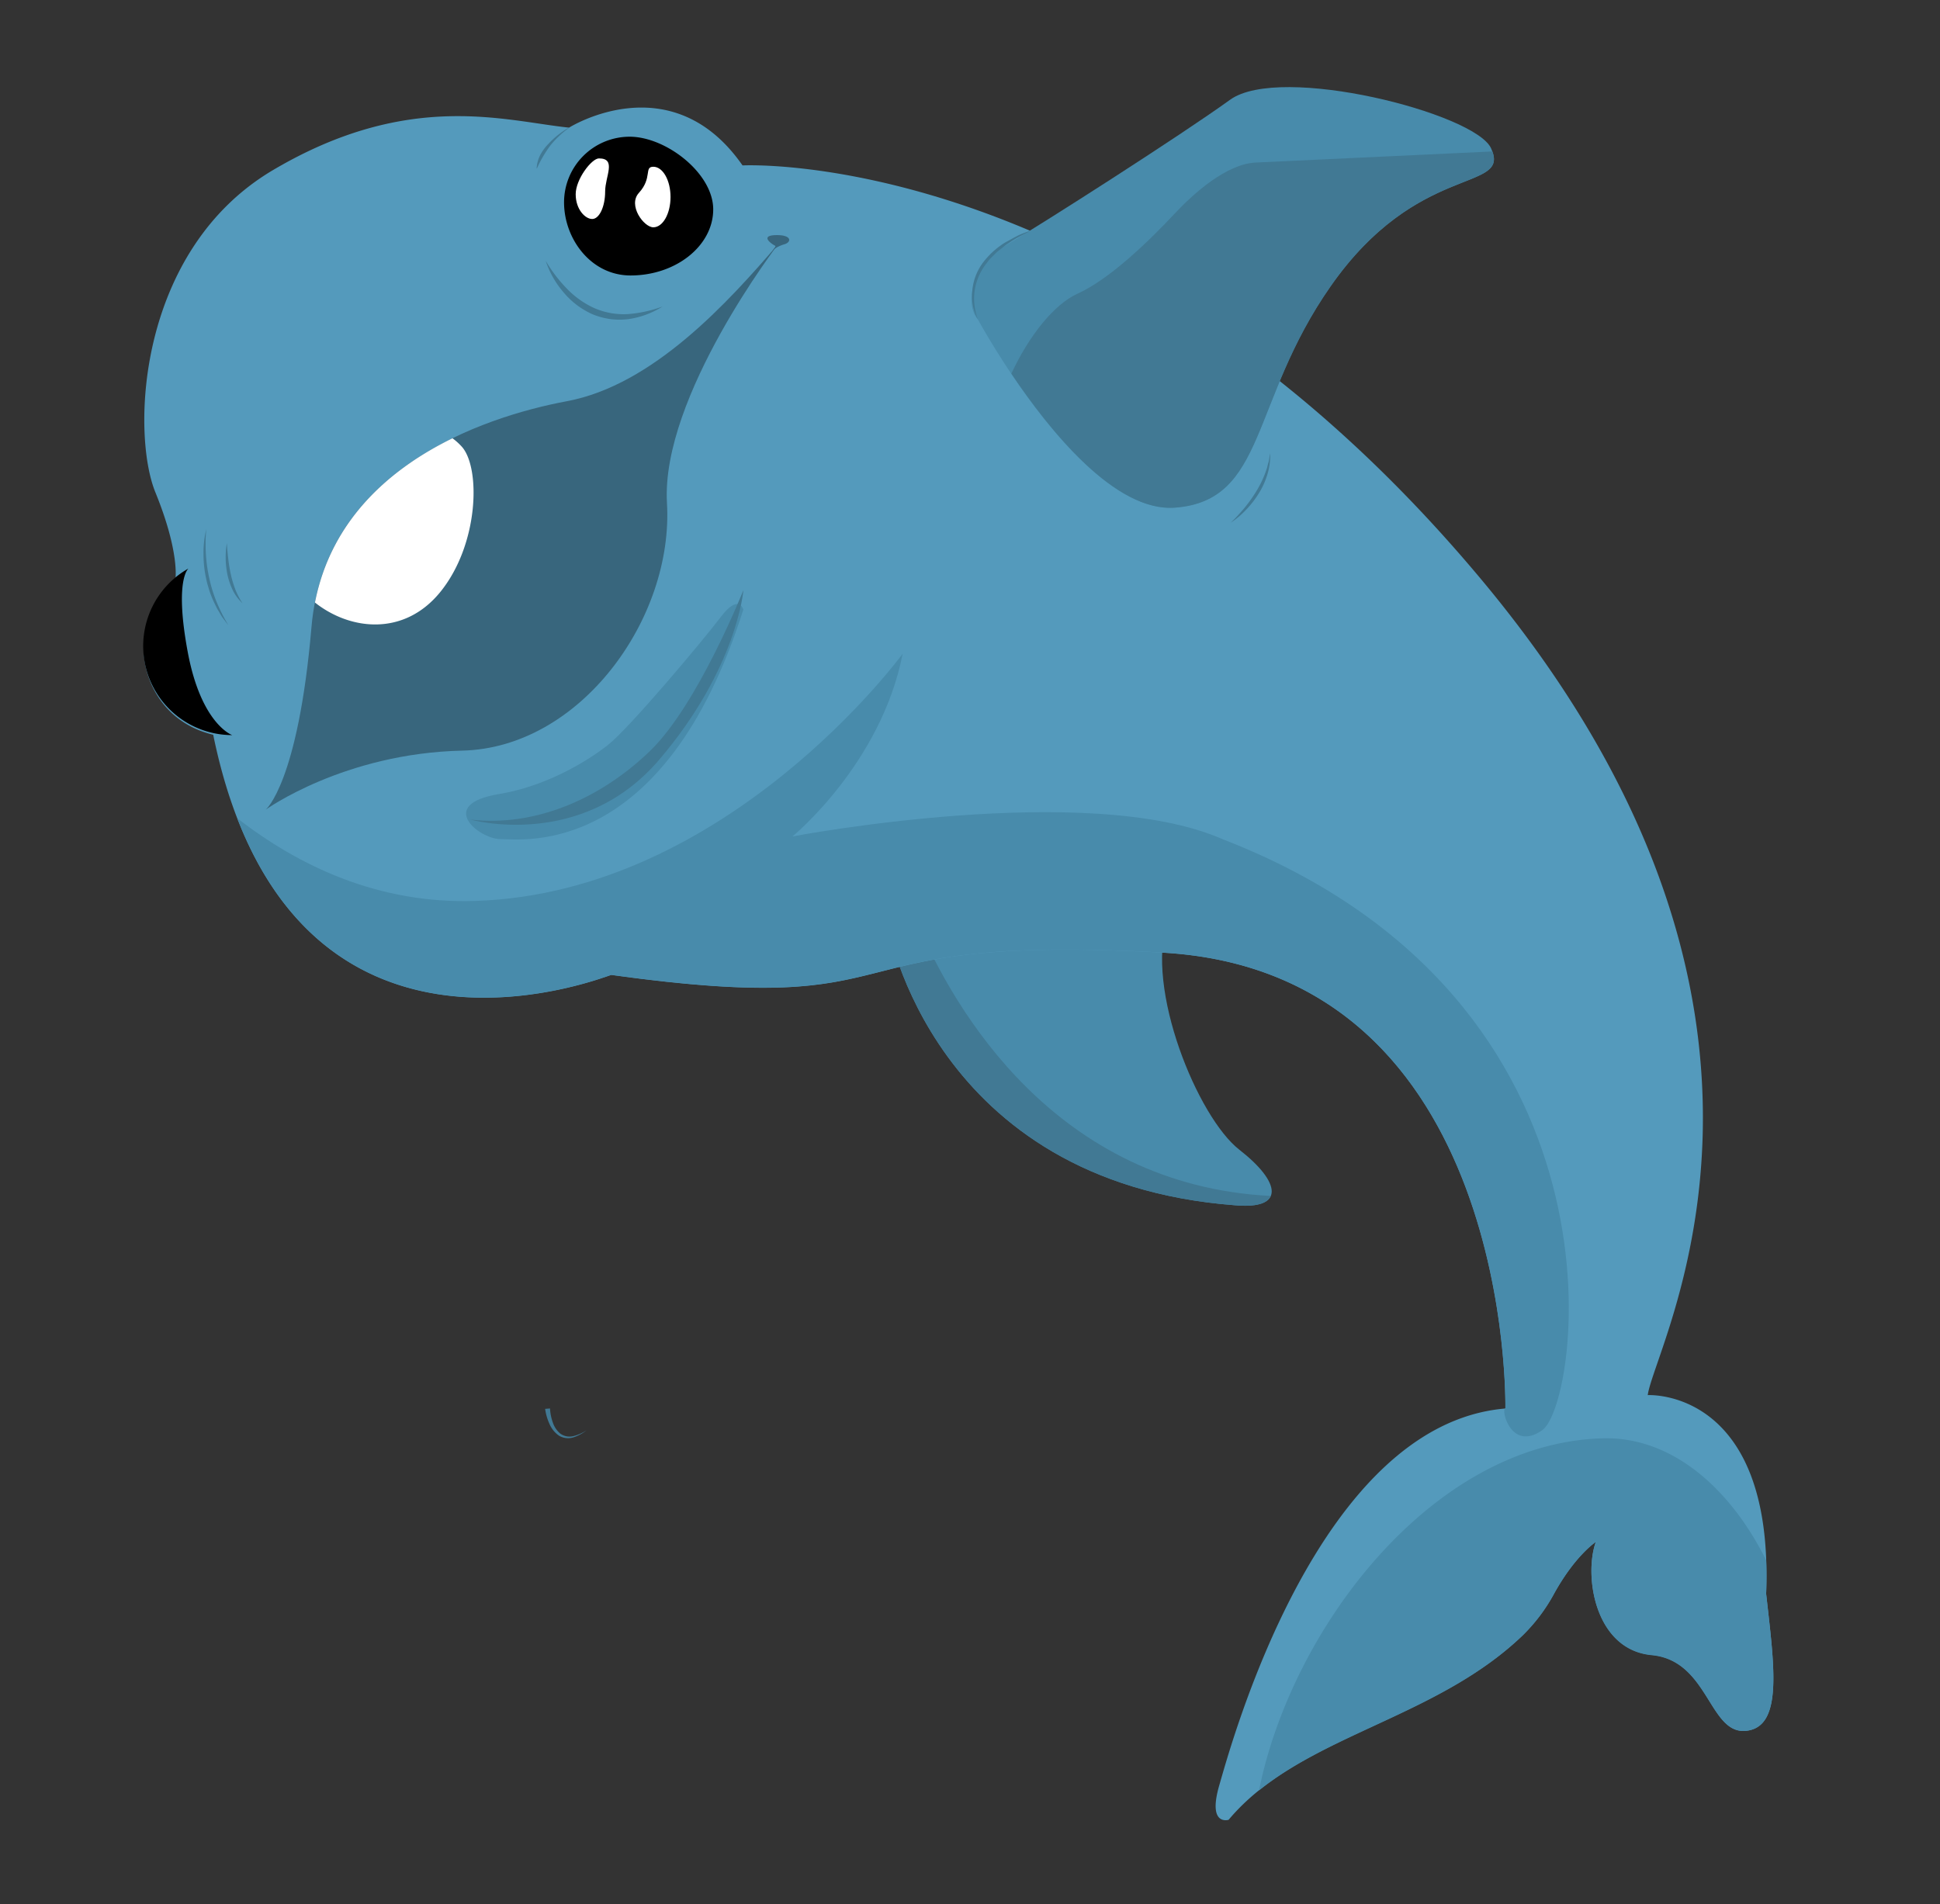 <svg id="Layer_1" data-name="Layer 1" xmlns="http://www.w3.org/2000/svg" width="600" height="589" viewBox="0 0 600 589"><rect x="0" y="0" width="600" height="589" fill="#333333" stroke="none"/><defs><style>.cls-1{fill:#488bab;}.cls-2{fill:#417994;}.cls-3{fill:#549abc;}.cls-4{fill:#38667d;}.cls-5{fill:#fff;}</style></defs><title>premio6-3</title><path class="cls-1" d="M274.58,286.27s13.59,79.39,107.29,86.54c15.74,1.43,14.3-7.15,1.43-17.17S354,305.59,361.12,284.84Z"/><path class="cls-2" d="M381.87,372.82c6.63.6,10.2-.58,11.16-2.88-66.71-3.36-97.95-57.89-109.08-83.82l-9.37.15S288.17,365.67,381.87,372.82Z"/><path class="cls-3" d="M465.59,435.69s2.75-134.82-105.93-141-71.54,20.64-170.59,6.88c-2.75.69-99.74,39.9-123.13-74.29-17.2-4.13-22.7-19.95-21.32-29.58s9.63-18.57,9.63-18.57,1.38-8.25-6.19-26.83-5.5-75,36.46-99.74S156.05,37.42,176,39.48c0,0,31.64-19.95,53.65,11.69,0,0,116.25-6.19,228.37,127.94s53.65,236.62,51.59,252.44c0,0,39.09-2.34,36.62,61.44,2.47,22.22,5.35,41.15-6.17,42.39s-11.52-21.81-29.22-23.46-21-24.69-17.28-35c0,0-6.35,4.12-12.91,16a54.1,54.1,0,0,1-9.81,13c-27.91,26.68-68.94,30.88-90.86,57,0,0-6.58,2.06-2.88-10.7S407.57,440.51,465.59,435.69Z"/><path class="cls-1" d="M188.15,230.32s-14.38,12.06-33.87,15.31-6,13.92.46,13.92,50.57,6.49,75.16-71c0,0-1.39-5.1-7,2.32S194.65,225.21,188.15,230.32Z"/><path class="cls-1" d="M302.43,98.79S335,159.18,363.35,157s23.16-32.71,48.1-68.4c27.25-39,56.11-28.86,49.7-42.75-5-10.85-65.2-26.19-80.7-15s-58.25,38.48-70,45.42C300.84,82,298.16,94,302.43,98.79Z"/><path class="cls-1" d="M540.06,535.4c11.52-1.23,8.64-20.16,6.17-42.39.14-3.68.14-7.14,0-10.4-11.62-23.26-29.94-38.27-50.56-37.7-52.74,1.45-96.25,58.91-106.28,108.92,22.92-18.41,57.15-24.62,81.44-47.83a54.1,54.1,0,0,0,9.81-13c6.56-11.87,12.91-16,12.91-16-3.7,10.29-.41,33.33,17.28,35S528.54,536.63,540.06,535.4Z"/><path class="cls-1" d="M378.09,259.57c-41.56-18.28-133-.83-133-.83s27.43-22.44,34.08-56.52c0,0-54,74-132.15,76.46-29.92,1-54.59-10.77-73.66-25.6,31.72,82,113.17,49.1,115.69,48.47,99.05,13.76,61.91-13.07,170.59-6.88s105.93,141,105.93,141c-1.48.12,1.73,13.53,11.41,6.73C488.69,434.2,506.91,309.44,378.09,259.57Z"/><path class="cls-2" d="M461.54,46.85l-73.17,3.43c-8.94.42-19,9.32-25.12,15.85-8.06,8.61-20.09,20.24-30,24.72-7.3,3.29-15.09,13.15-20.46,24.73,11.88,17.7,32.15,42.85,50.61,41.46,28.32-2.14,23.16-32.71,48.1-68.4C438,50.58,466.13,59.3,461.54,46.85Z"/><path class="cls-4" d="M82.21,250.43s10-8.31,14.13-56.52,52.36-64.83,79-69.81,49.82-30.51,65.66-49c0,0-36.67,47.54-34.72,80.53,2.1,35.64-26.78,75.73-63.35,76.56S82.21,250.43,82.21,250.43Z"/><path class="cls-5" d="M142.88,138.23a19,19,0,0,0-2.94-2.66c-19.24,9.42-37.52,25.11-42.53,50.81,10.8,8.57,27.35,10.5,38.55-3C148.12,168.67,148.7,144.88,142.88,138.23Z"/><path class="cls-4" d="M238.86,77.47a11,11,0,0,1,3.74-1.91c2.3-.68,2.3-2.95-2.66-2.83s-1.49,2.64-.2,3.29C240.13,76.21,238.86,77.47,238.86,77.47Z"/><path class="cls-2" d="M145.47,253.51s34.33,9.74,58.45-18.56,26-52.42,26-52.42-14,35.29-28.76,49.64C185.37,247.48,165,255.83,145.47,253.51Z"/><path d="M220.58,64.77c0-11.21-14.62-22.48-25.83-22.48a20.3,20.3,0,0,0-20.3,20.3c0,11.21,8.25,22.62,20.59,22.62C209.09,85.2,220.58,76,220.58,64.77Z"/><path class="cls-5" d="M207.38,60.94c0,5.17-2.38,9.37-5.32,9.37s-7.95-6.82-4.47-10.64c4.26-4.68,1.53-8.09,4.47-8.09S207.38,55.76,207.38,60.94Z"/><path class="cls-5" d="M187.16,59.23c0,4.7-1.81,8.51-4,8.51s-5.11-3-5.11-7.66S183,49,185.24,49C190.78,49,187.16,54.53,187.16,59.23Z"/><path d="M71.82,227.39a27.55,27.55,0,0,1-13.53-51.54s-4.41,3.32-.24,25.77S71.82,227.39,71.82,227.39Z"/><path class="cls-2" d="M170.11,435.68a15,15,0,0,0,.83,4.23,7.59,7.59,0,0,0,2.32,3.52,4.87,4.87,0,0,0,4.07.8,12.87,12.87,0,0,0,4.08-1.81,13,13,0,0,1-4,2.18,5.44,5.44,0,0,1-4.59-.55,8.49,8.49,0,0,1-2.93-3.71,16.29,16.29,0,0,1-1.29-4.54Z"/><path class="cls-2" d="M380.63,161.7c.76-.74,1.52-1.48,2.22-2.27s1.42-1.56,2.08-2.37a46.34,46.34,0,0,0,3.63-5.11,32.86,32.86,0,0,0,2.74-5.61l.52-1.48c.15-.5.25-1,.39-1.52.34-1,.38-2.06.62-3.11a19.9,19.9,0,0,1-.8,6.35,24.37,24.37,0,0,1-2.62,5.89,30.68,30.68,0,0,1-3.91,5.1A27.24,27.24,0,0,1,380.63,161.7Z"/><path class="cls-2" d="M168.77,80.67a44.56,44.56,0,0,0,6.59,8.65A27.57,27.57,0,0,0,184,95.39a22.76,22.76,0,0,0,10.31,1.76,40.08,40.08,0,0,0,10.59-2.33,26.85,26.85,0,0,1-10.44,3.88,21.84,21.84,0,0,1-5.71,0,22.57,22.57,0,0,1-5.54-1.51,24.74,24.74,0,0,1-9-6.86A28.78,28.78,0,0,1,168.77,80.67Z"/><path class="cls-2" d="M63.81,163.65a38.87,38.87,0,0,0-.22,3.9c0,1.3,0,2.6.09,3.89a46.94,46.94,0,0,0,1.1,7.66,42.76,42.76,0,0,0,2.33,7.38,52.63,52.63,0,0,0,3.54,6.95q-.61-.77-1.19-1.56a17.12,17.12,0,0,1-1.13-1.61l-1-1.7c-.34-.56-.6-1.17-.9-1.76a32.86,32.86,0,0,1-1.53-3.65c-.22-.62-.38-1.27-.58-1.9a19.2,19.2,0,0,1-.49-1.92,35.2,35.2,0,0,1-.89-7.86A30.1,30.1,0,0,1,63.81,163.65Z"/><path class="cls-2" d="M70.16,168c.09,1.64.26,3.27.44,4.88s.44,3.21.79,4.78a33.64,33.64,0,0,0,1.37,4.62A22.83,22.83,0,0,0,75,186.6a13.53,13.53,0,0,1-3-4,21.75,21.75,0,0,1-1.63-4.72A26.43,26.43,0,0,1,70.16,168Z"/><path class="cls-2" d="M176,39.53a27.42,27.42,0,0,0-3.14,2.61,27.82,27.82,0,0,0-2.75,3,38.35,38.35,0,0,0-2.2,3.35,35.74,35.74,0,0,0-1.84,3.6l-.1,0A10.38,10.38,0,0,1,167.05,48a15.06,15.06,0,0,1,2.47-3.4A26.81,26.81,0,0,1,176,39.44Z"/><path class="cls-2" d="M302.43,98.79a16.3,16.3,0,0,1-1.53-4.3,18.18,18.18,0,0,1-.26-2.29l0-1.16c0-.39.05-.77.07-1.16a17,17,0,0,1,3.26-8.59,25.29,25.29,0,0,1,6.78-6.21c1.34-.73,2.67-1.5,4-2.17s2.82-1.15,4.24-1.67c-1.33.73-2.68,1.41-4,2.11s-2.56,1.58-3.82,2.38c-.58.47-1.17.94-1.76,1.39a12,12,0,0,0-1.69,1.45l-1.58,1.56c-.47.57-.91,1.17-1.36,1.75A17.85,17.85,0,0,0,301.43,90,18.25,18.25,0,0,0,302.43,98.79Z"/></svg>